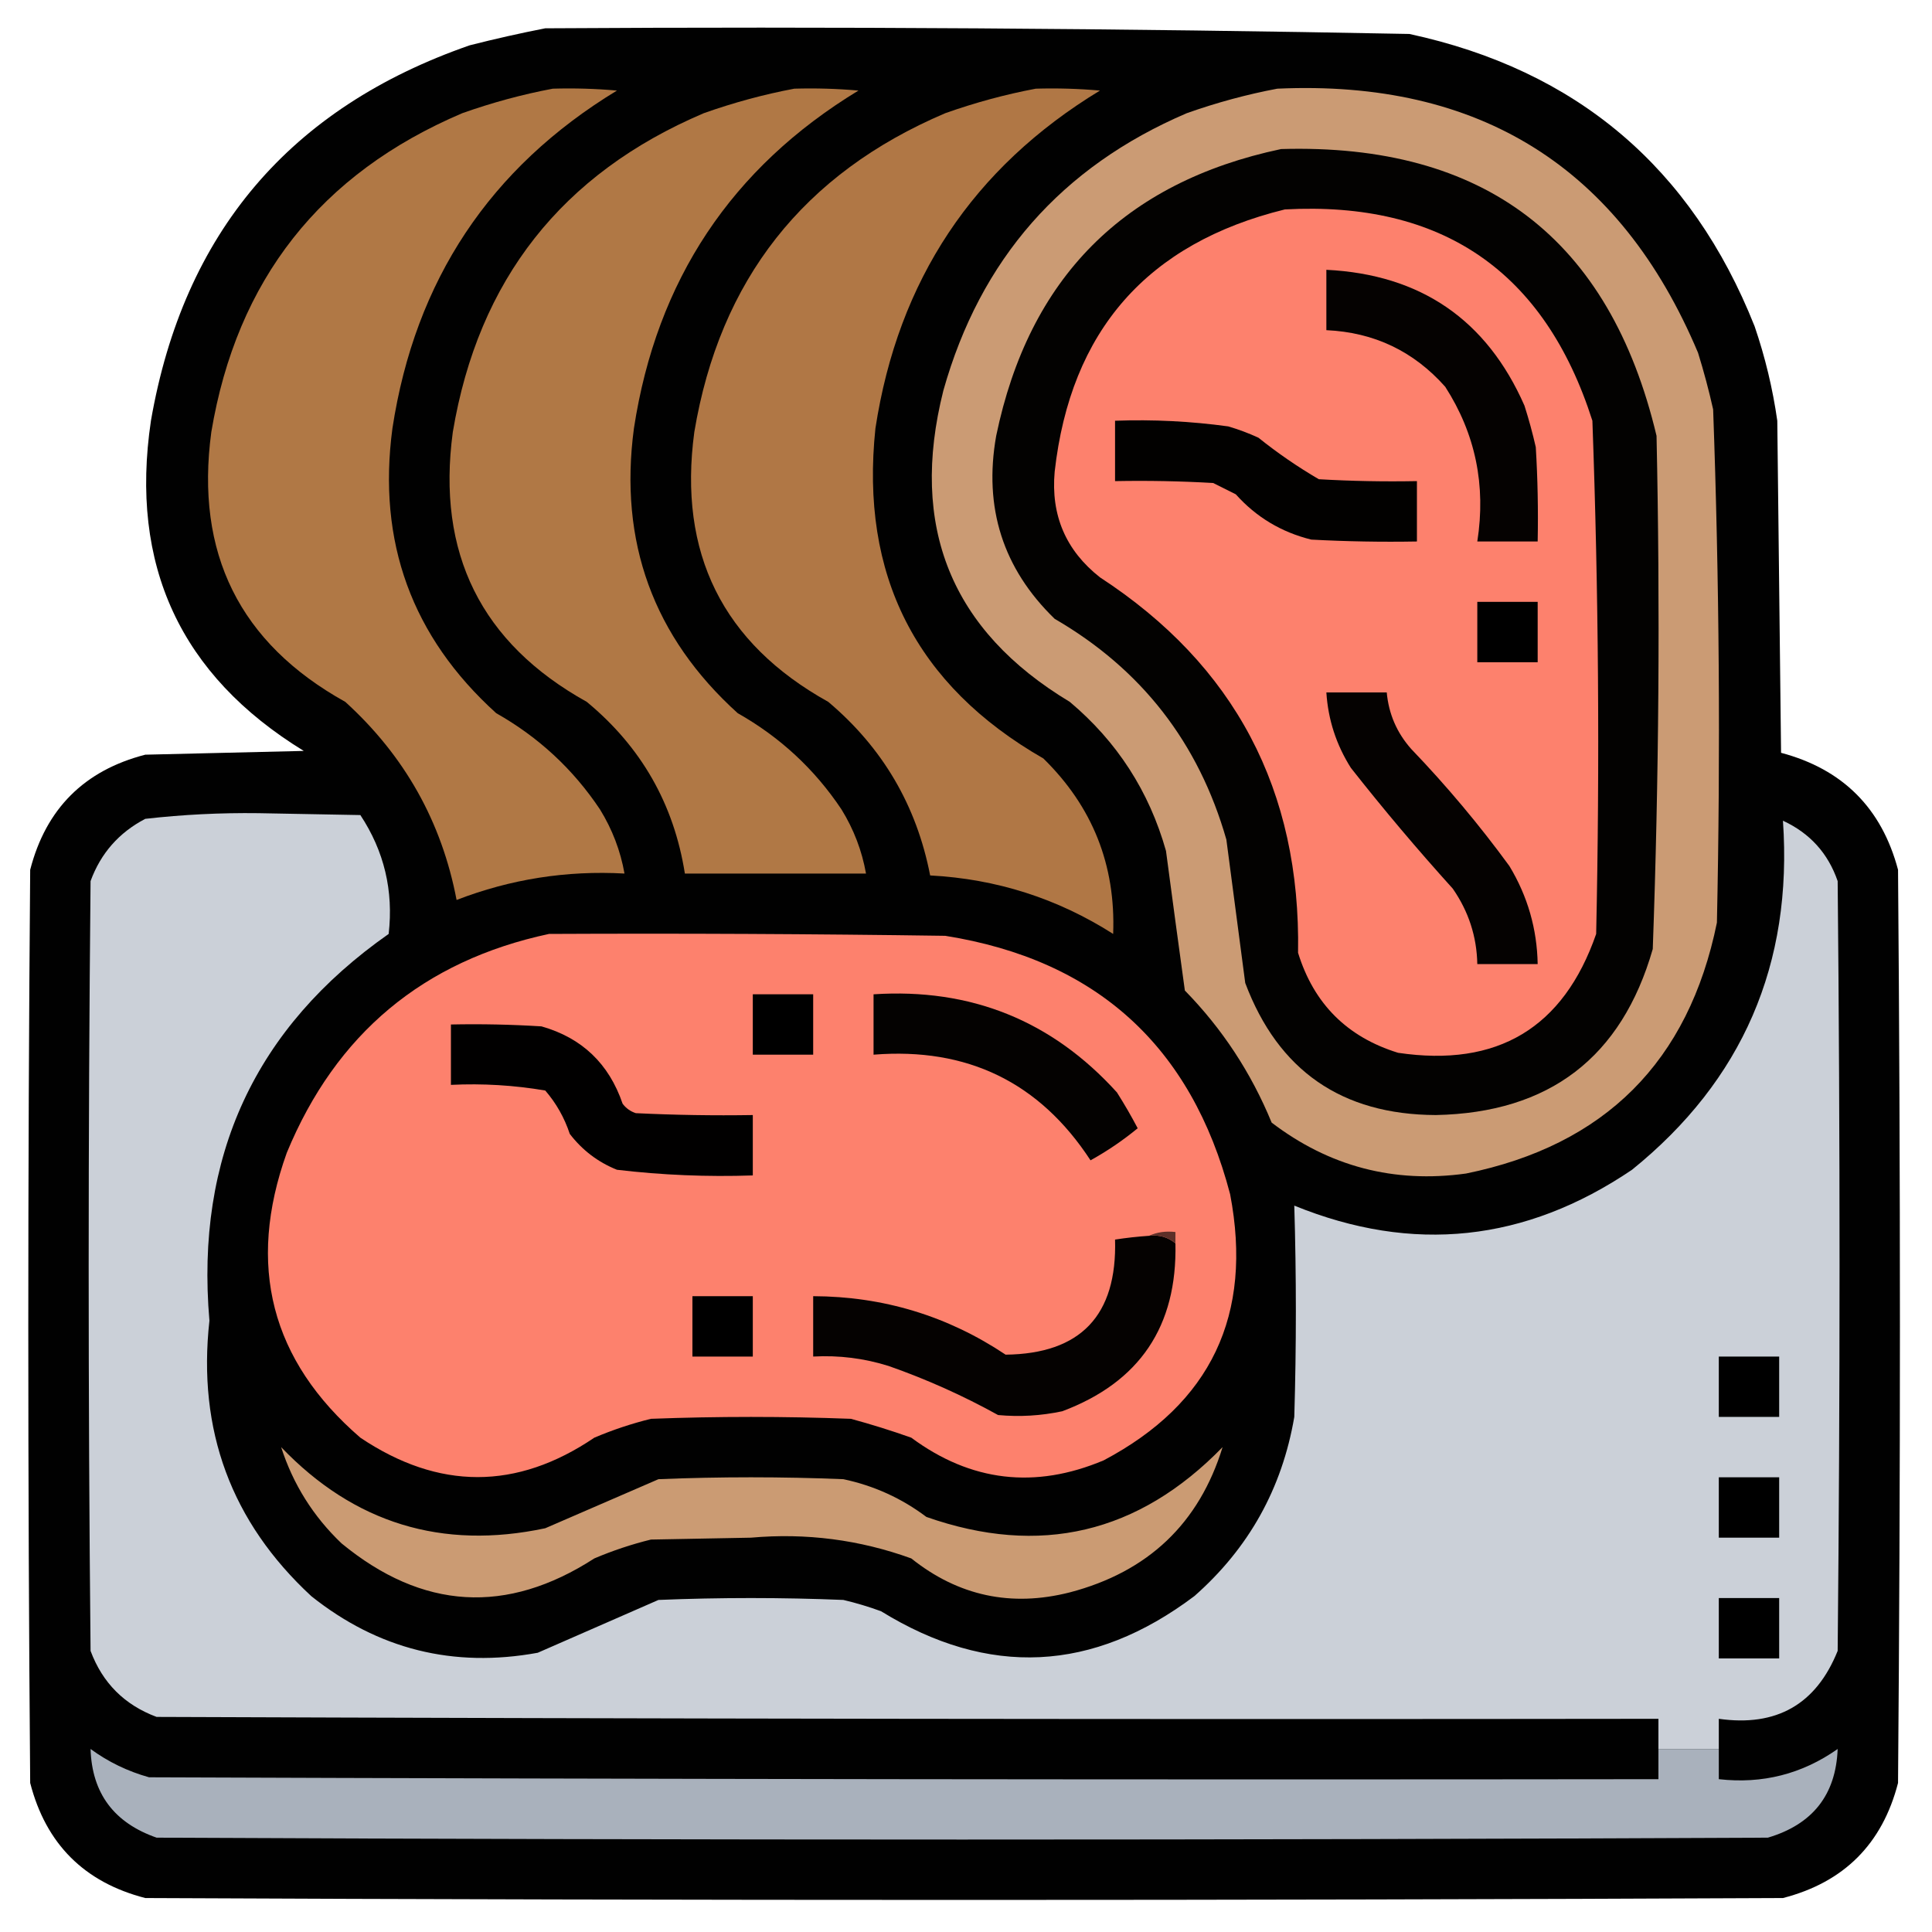 <?xml version="1.0" encoding="UTF-8"?>
<!DOCTYPE svg PUBLIC "-//W3C//DTD SVG 1.1//EN" "http://www.w3.org/Graphics/SVG/1.1/DTD/svg11.dtd">
<svg xmlns="http://www.w3.org/2000/svg" version="1.1" width="512px" height="512px" style="shape-rendering:geometricPrecision; text-rendering:geometricPrecision; image-rendering:optimizeQuality; fill-rule:evenodd; clip-rule:evenodd" xmlns:xlink="http://www.w3.org/1999/xlink">
<g><path style="opacity:0.994" fill="#010100" d="M 144.5,7.5 C 220.861,7.021 297.194,7.521 373.5,9C 417.801,18.564 448.301,44.397 465,86.5C 467.786,94.643 469.786,102.976 471,111.5C 471.333,140.833 471.667,170.167 472,199.5C 488.333,203.833 498.667,214.167 503,230.5C 503.667,311.167 503.667,391.833 503,472.5C 498.833,488.667 488.667,498.833 472.5,503C 327.833,503.667 183.167,503.667 38.5,503C 22.333,498.833 12.167,488.667 8,472.5C 7.333,391.833 7.333,311.167 8,230.5C 12.167,214.333 22.333,204.167 38.5,200C 52.5,199.667 66.5,199.333 80.5,199C 47.798,178.956 34.298,149.789 40,111.5C 48.635,61.722 76.802,28.555 124.5,12C 131.259,10.285 137.925,8.785 144.5,7.5 Z"/></g>
<g><path style="opacity:1" fill="#b07845" d="M 146.5,23.5 C 152.176,23.334 157.843,23.501 163.5,24C 129.841,44.444 110.008,74.277 104,113.5C 99.973,143.604 109.139,168.771 131.5,189C 142.723,195.348 151.89,203.848 159,214.5C 162.262,219.79 164.428,225.457 165.5,231.5C 150.143,230.643 135.31,232.976 121,238.5C 117.053,217.782 107.22,200.282 91.5,186C 63.509,170.44 51.675,146.607 56,114.5C 62.748,74.157 84.915,45.99 122.5,30C 130.459,27.179 138.459,25.013 146.5,23.5 Z"/></g>
<g><path style="opacity:1" fill="#b07845" d="M 210.5,23.5 C 216.176,23.334 221.843,23.501 227.5,24C 193.841,44.444 174.008,74.277 168,113.5C 163.973,143.604 173.139,168.771 195.5,189C 206.723,195.348 215.89,203.848 223,214.5C 226.262,219.79 228.428,225.457 229.5,231.5C 213.5,231.5 197.5,231.5 181.5,231.5C 178.584,213.075 169.917,197.909 155.5,186C 127.509,170.44 115.675,146.607 120,114.5C 126.748,74.157 148.915,45.99 186.5,30C 194.459,27.179 202.459,25.013 210.5,23.5 Z"/></g>
<g><path style="opacity:1" fill="#b07745" d="M 274.5,23.5 C 280.176,23.334 285.843,23.501 291.5,24C 257.841,44.444 238.008,74.277 232,113.5C 227.892,152.453 242.726,181.62 276.5,201C 289.531,213.757 295.697,229.257 295,247.5C 280.239,238.098 264.073,232.932 246.5,232C 242.909,213.484 233.909,198.15 219.5,186C 191.509,170.44 179.675,146.607 184,114.5C 190.748,74.157 212.915,45.99 250.5,30C 258.459,27.179 266.459,25.013 274.5,23.5 Z"/></g>
<g><path style="opacity:1" fill="#cb9b74" d="M 338.5,23.5 C 392.17,21.075 429.337,44.408 450,93.5C 451.538,98.448 452.872,103.448 454,108.5C 455.636,153.801 455.969,199.134 455,244.5C 447.5,281.333 425.333,303.5 388.5,311C 369.421,313.638 352.255,309.138 337,297.5C 331.571,284.292 323.904,272.626 314,262.5C 312.3,250.182 310.633,237.849 309,225.5C 304.543,209.712 296.043,196.546 283.5,186C 252.072,167.105 240.905,139.605 250,103.5C 259.795,68.706 281.295,44.206 314.5,30C 322.459,27.179 330.459,25.013 338.5,23.5 Z"/></g>
<g><path style="opacity:1" fill="#030201" d="M 339.5,39.5 C 393.414,37.937 426.581,63.27 439,115.5C 439.969,160.866 439.636,206.199 438,251.5C 429.746,280.237 410.579,294.904 380.5,295.5C 355.57,295.389 338.737,283.722 330,260.5C 328.333,247.836 326.667,235.169 325,222.5C 317.66,196.836 302.493,177.336 279.5,164C 265.793,150.704 260.626,134.537 264,115.5C 272.68,73.654 297.847,48.32 339.5,39.5 Z"/></g>
<g><path style="opacity:1" fill="#fd816d" d="M 340.5,55.5 C 382.19,53.247 409.357,71.914 422,111.5C 423.641,156.796 423.974,202.129 423,247.5C 414.354,272.418 396.854,282.918 370.5,279C 357,274.833 348.167,266 344,252.5C 344.731,209.452 327.231,176.285 291.5,153C 282.458,145.885 278.458,136.551 279.5,125C 283.704,87.632 304.037,64.465 340.5,55.5 Z"/></g>
<g><path style="opacity:1" fill="#050201" d="M 351.5,71.5 C 376.49,72.734 393.99,84.734 404,107.5C 405.156,111.123 406.156,114.789 407,118.5C 407.5,126.827 407.666,135.16 407.5,143.5C 402.167,143.5 396.833,143.5 391.5,143.5C 393.833,128.605 391,114.939 383,102.5C 374.632,93.067 364.132,88.067 351.5,87.5C 351.5,82.167 351.5,76.833 351.5,71.5 Z"/></g>
<g><path style="opacity:1" fill="#020100" d="M 295.5,111.5 C 305.557,111.135 315.557,111.635 325.5,113C 328.244,113.803 330.911,114.803 333.5,116C 338.558,120.057 343.892,123.724 349.5,127C 358.16,127.5 366.827,127.666 375.5,127.5C 375.5,132.833 375.5,138.167 375.5,143.5C 366.161,143.666 356.827,143.5 347.5,143C 339.572,141.039 332.905,137.039 327.5,131C 325.5,130 323.5,129 321.5,128C 312.84,127.5 304.173,127.334 295.5,127.5C 295.5,122.167 295.5,116.833 295.5,111.5 Z"/></g>
<g><path style="opacity:1" fill="#000000" d="M 391.5,159.5 C 396.833,159.5 402.167,159.5 407.5,159.5C 407.5,164.833 407.5,170.167 407.5,175.5C 402.167,175.5 396.833,175.5 391.5,175.5C 391.5,170.167 391.5,164.833 391.5,159.5 Z"/></g>
<g><path style="opacity:1" fill="#050201" d="M 351.5,183.5 C 356.833,183.5 362.167,183.5 367.5,183.5C 368.026,189.218 370.193,194.218 374,198.5C 383.38,208.278 392.047,218.611 400,229.5C 404.838,237.512 407.338,246.179 407.5,255.5C 402.167,255.5 396.833,255.5 391.5,255.5C 391.363,248.213 389.196,241.547 385,235.5C 375.624,225.126 366.624,214.46 358,203.5C 354.124,197.371 351.957,190.705 351.5,183.5 Z"/></g>
<g><path style="opacity:1" fill="#cbd0d8" d="M 455.5,463.5 C 450.167,463.5 444.833,463.5 439.5,463.5C 439.5,460.833 439.5,458.167 439.5,455.5C 306.833,455.667 174.166,455.5 41.5,455C 33,451.833 27.167,446 24,437.5C 23.333,369.5 23.333,301.5 24,233.5C 26.689,226.143 31.522,220.643 38.5,217C 48.43,215.87 58.43,215.37 68.5,215.5C 77.5,215.667 86.5,215.833 95.5,216C 101.813,225.557 104.313,236.057 103,247.5C 67.586,272.337 51.753,306.504 55.5,350C 52.281,379.024 61.281,403.357 82.5,423C 100.17,437.084 120.17,442.084 142.5,438C 153.177,433.328 163.843,428.661 174.5,424C 190.833,423.333 207.167,423.333 223.5,424C 226.893,424.798 230.226,425.798 233.5,427C 261.96,444.549 289.626,443.216 316.5,423C 330.927,410.314 339.761,394.481 343,375.5C 343.555,356.813 343.555,338.146 343,319.5C 374.421,332.291 404.254,329.124 432.5,310C 461.8,286.323 475.133,255.49 472.5,217.5C 479.62,220.785 484.453,226.118 487,233.5C 487.667,301.5 487.667,369.5 487,437.5C 481.296,451.674 470.796,457.674 455.5,455.5C 455.5,458.167 455.5,460.833 455.5,463.5 Z"/></g>
<g><path style="opacity:1" fill="#fd816d" d="M 145.5,247.5 C 180.502,247.333 215.502,247.5 250.5,248C 290.551,254.383 315.718,277.216 326,316.5C 332.104,348.452 320.937,371.952 292.5,387C 274.285,394.678 257.285,392.678 241.5,381C 236.212,379.126 230.879,377.459 225.5,376C 207.833,375.333 190.167,375.333 172.5,376C 167.363,377.268 162.363,378.934 157.5,381C 136.933,394.928 116.266,394.928 95.5,381C 71.796,360.538 65.296,335.372 76,305.5C 89.041,273.953 112.208,254.62 145.5,247.5 Z"/></g>
<g><path style="opacity:1" fill="#000000" d="M 199.5,263.5 C 204.833,263.5 210.167,263.5 215.5,263.5C 215.5,268.833 215.5,274.167 215.5,279.5C 210.167,279.5 204.833,279.5 199.5,279.5C 199.5,274.167 199.5,268.833 199.5,263.5 Z"/></g>
<g><path style="opacity:1" fill="#040201" d="M 231.5,263.5 C 257.275,261.812 278.775,270.478 296,289.5C 297.966,292.601 299.8,295.768 301.5,299C 297.623,302.194 293.456,305.027 289,307.5C 275.517,286.843 256.35,277.51 231.5,279.5C 231.5,274.167 231.5,268.833 231.5,263.5 Z"/></g>
<g><path style="opacity:1" fill="#010000" d="M 119.5,271.5 C 127.507,271.334 135.507,271.5 143.5,272C 154.212,275.044 161.379,281.877 165,292.5C 165.903,293.701 167.069,294.535 168.5,295C 178.828,295.5 189.161,295.666 199.5,295.5C 199.5,300.833 199.5,306.167 199.5,311.5C 187.438,311.915 175.438,311.415 163.5,310C 158.481,307.985 154.315,304.818 151,300.5C 149.576,296.207 147.409,292.374 144.5,289C 136.251,287.594 127.917,287.094 119.5,287.5C 119.5,282.167 119.5,276.833 119.5,271.5 Z"/></g>
<g><path style="opacity:1" fill="#050201" d="M 304.5,327.5 C 307.211,327.185 309.544,327.852 311.5,329.5C 312.006,351.483 302.006,366.316 281.5,374C 275.871,375.197 270.204,375.53 264.5,375C 255.219,369.86 245.552,365.527 235.5,362C 228.988,359.957 222.322,359.124 215.5,359.5C 215.5,354.167 215.5,348.833 215.5,343.5C 234.112,343.567 251.112,348.733 266.5,359C 286.399,358.766 296.066,348.6 295.5,328.5C 298.482,328.037 301.482,327.704 304.5,327.5 Z"/></g>
<g><path style="opacity:1" fill="#5d2f28" d="M 304.5,327.5 C 306.607,326.532 308.941,326.198 311.5,326.5C 311.5,327.5 311.5,328.5 311.5,329.5C 309.544,327.852 307.211,327.185 304.5,327.5 Z"/></g>
<g><path style="opacity:1" fill="#000000" d="M 183.5,343.5 C 188.833,343.5 194.167,343.5 199.5,343.5C 199.5,348.833 199.5,354.167 199.5,359.5C 194.167,359.5 188.833,359.5 183.5,359.5C 183.5,354.167 183.5,348.833 183.5,343.5 Z"/></g>
<g><path style="opacity:1" fill="#000000" d="M 455.5,359.5 C 460.833,359.5 466.167,359.5 471.5,359.5C 471.5,364.833 471.5,370.167 471.5,375.5C 466.167,375.5 460.833,375.5 455.5,375.5C 455.5,370.167 455.5,364.833 455.5,359.5 Z"/></g>
<g><path style="opacity:1" fill="#cb9b73" d="M 74.5,383.5 C 93.796,403.653 117.13,410.82 144.5,405C 154.51,400.661 164.51,396.328 174.5,392C 190.833,391.333 207.167,391.333 223.5,392C 231.599,393.717 238.932,397.05 245.5,402C 275.565,412.57 301.732,406.403 324,383.5C 317.775,403.72 304.275,416.553 283.5,422C 267.967,425.949 253.967,422.949 241.5,413C 227.793,408.037 213.627,406.204 199,407.5C 190.167,407.667 181.333,407.833 172.5,408C 167.363,409.268 162.363,410.934 157.5,413C 134.286,427.987 111.953,426.654 90.5,409C 83.006,401.842 77.672,393.342 74.5,383.5 Z"/></g>
<g><path style="opacity:1" fill="#000000" d="M 455.5,391.5 C 460.833,391.5 466.167,391.5 471.5,391.5C 471.5,396.833 471.5,402.167 471.5,407.5C 466.167,407.5 460.833,407.5 455.5,407.5C 455.5,402.167 455.5,396.833 455.5,391.5 Z"/></g>
<g><path style="opacity:1" fill="#000000" d="M 455.5,423.5 C 460.833,423.5 466.167,423.5 471.5,423.5C 471.5,428.833 471.5,434.167 471.5,439.5C 466.167,439.5 460.833,439.5 455.5,439.5C 455.5,434.167 455.5,428.833 455.5,423.5 Z"/></g>
<g><path style="opacity:1" fill="#a9b1bc" d="M 439.5,463.5 C 444.833,463.5 450.167,463.5 455.5,463.5C 455.5,466.167 455.5,468.833 455.5,471.5C 467.051,472.813 477.551,470.147 487,463.5C 486.533,475.652 480.366,483.485 468.5,487C 326.167,487.667 183.833,487.667 41.5,487C 30.201,483.059 24.368,475.225 24,463.5C 28.692,466.929 33.859,469.429 39.5,471C 172.833,471.5 306.166,471.667 439.5,471.5C 439.5,468.833 439.5,466.167 439.5,463.5 Z"/></g>
</svg>
